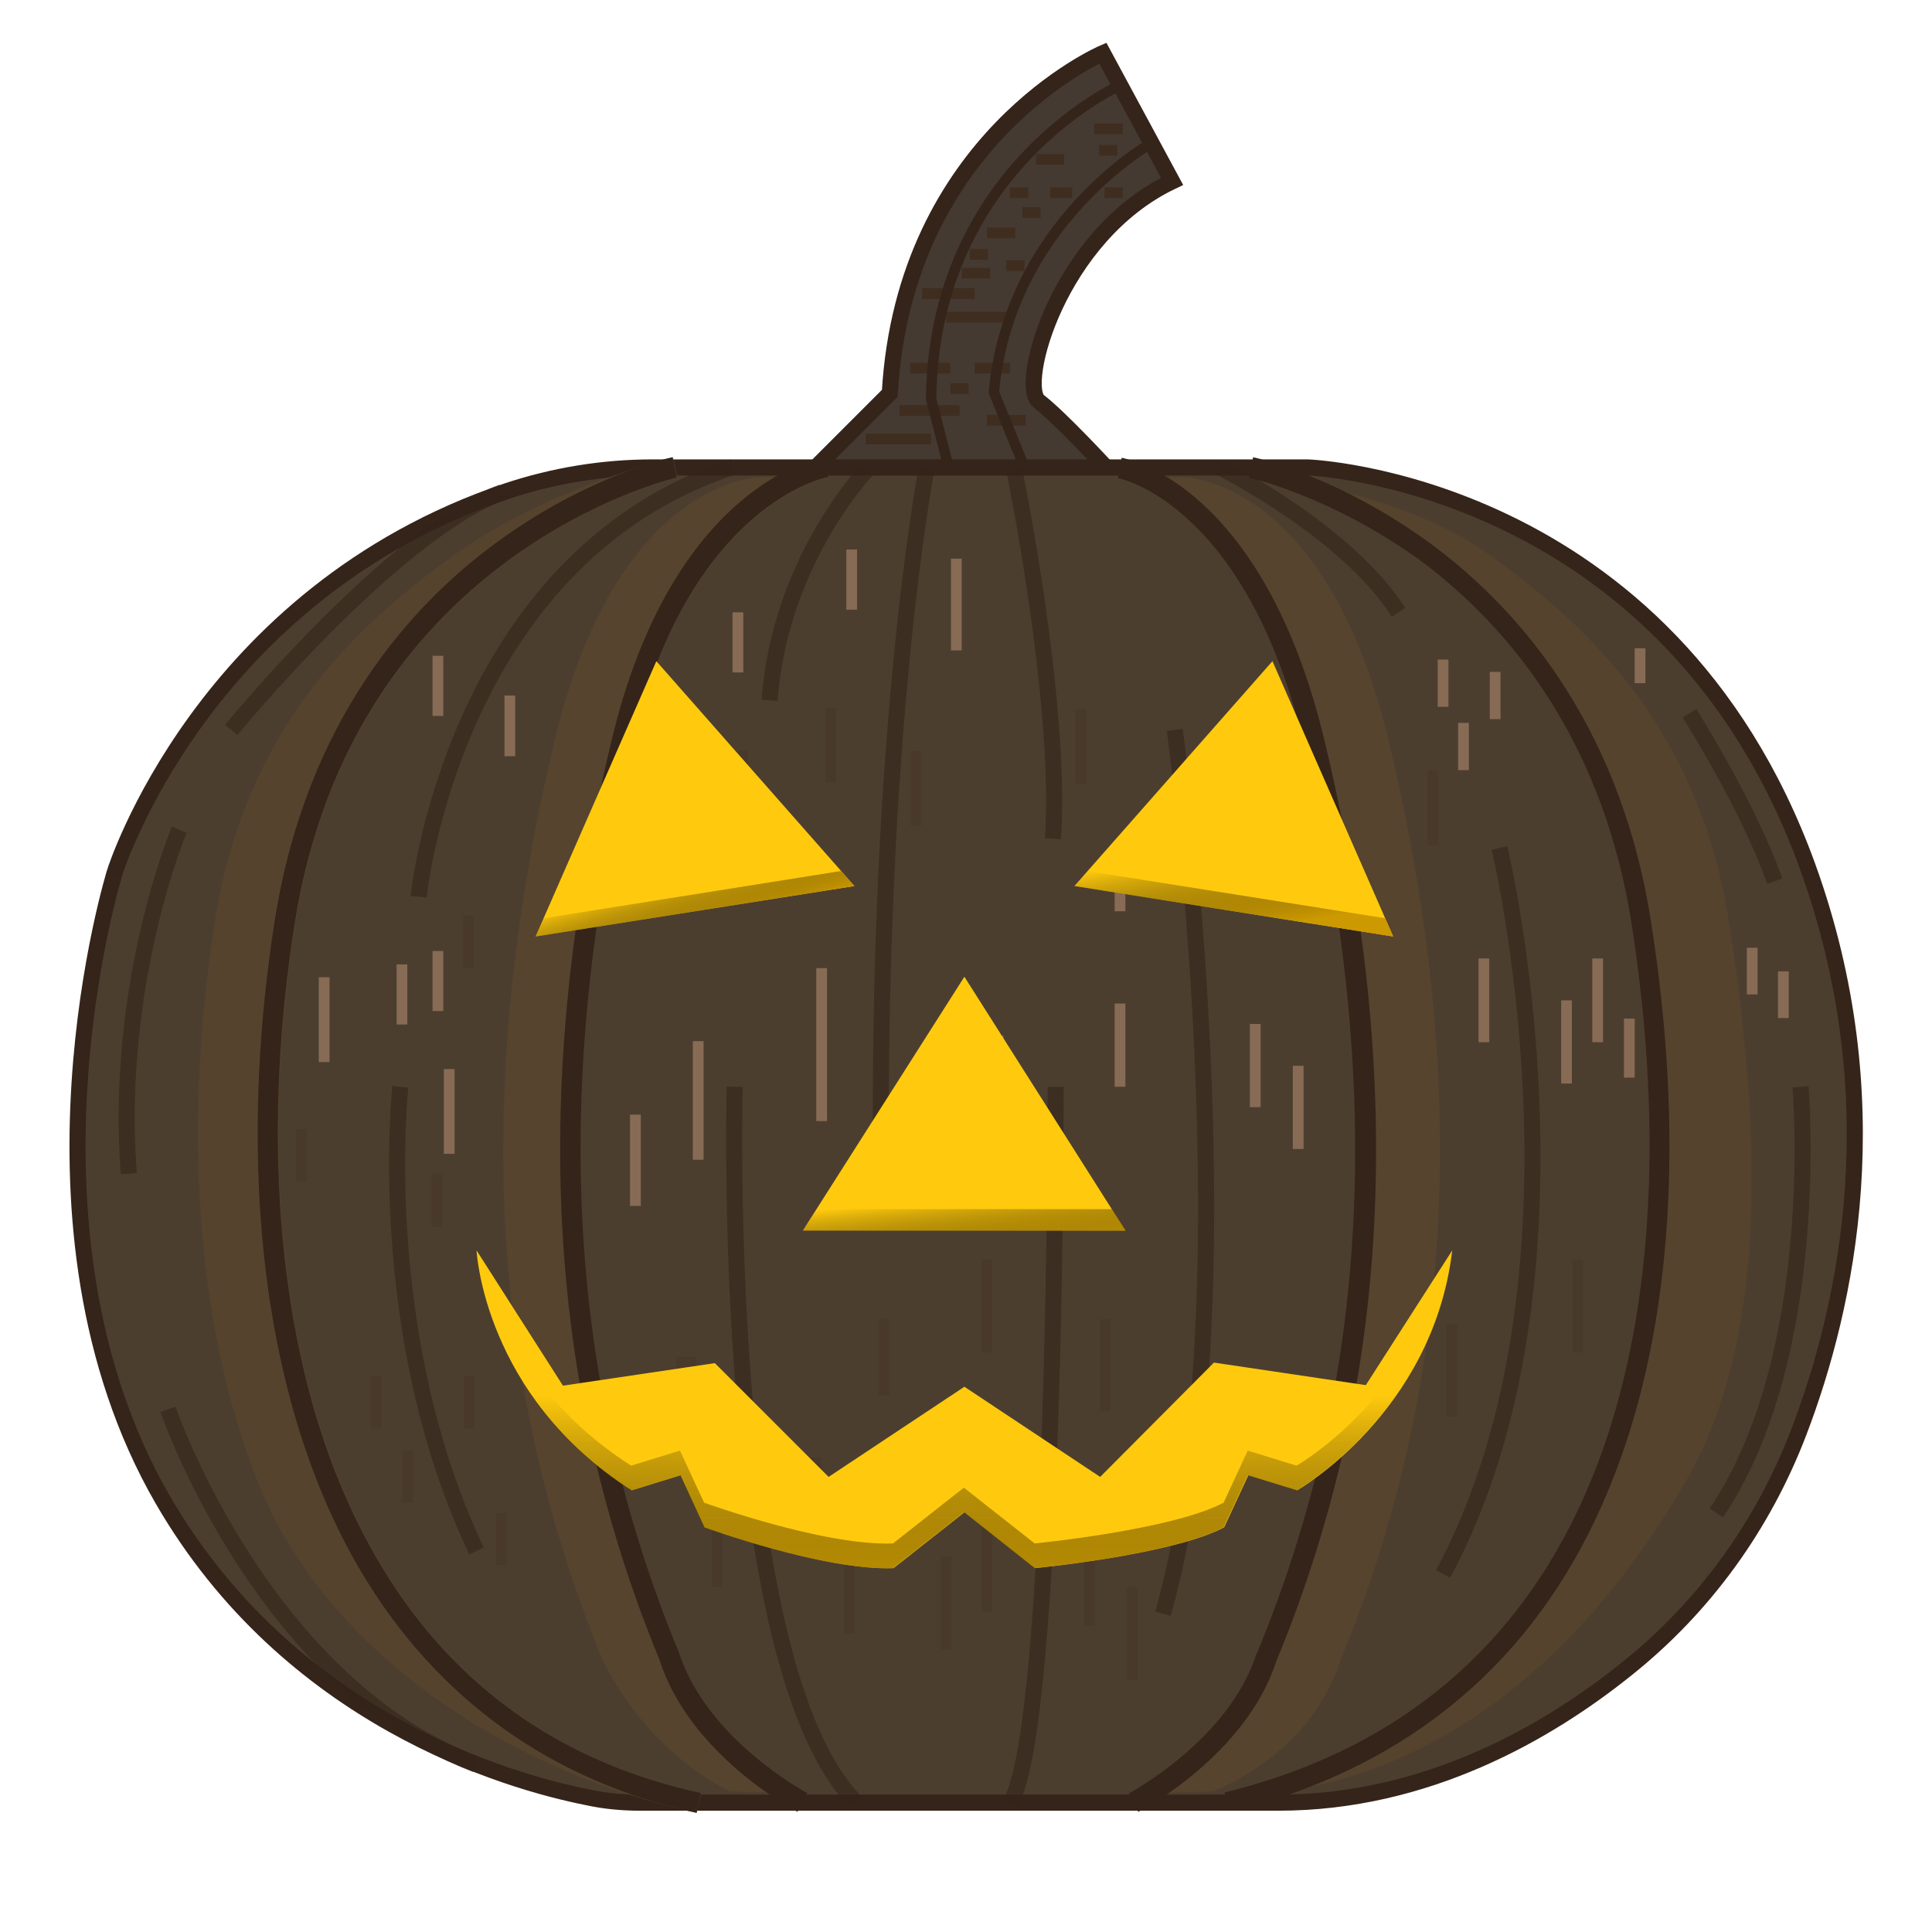<?xml version="1.0" encoding="utf-8"?>
<!-- Generator: Adobe Illustrator 19.1.0, SVG Export Plug-In . SVG Version: 6.00 Build 0)  -->
<svg version="1.1" xmlns="http://www.w3.org/2000/svg" xmlns:xlink="http://www.w3.org/1999/xlink" x="0px" y="0px"
	 viewBox="0 0 360 360" style="enable-background:new 0 0 360 360;" xml:space="preserve">
<style type="text/css">
	.st0{fill:#4B5051;}
	.st1{fill:#93AFBA;}
	.st2{opacity:0.1;fill:url(#);}
	.st3{fill:#E8B167;stroke:#704626;stroke-width:3;stroke-miterlimit:10;}
	.st4{fill:#DA994A;}
	.st5{fill:#A48C76;stroke:#704626;stroke-width:3;stroke-miterlimit:10;}
	.st6{fill:none;stroke:#C2B09F;stroke-width:2;stroke-miterlimit:10;}
	.st7{fill:#704626;}
	.st8{fill:none;stroke:#352419;stroke-width:1.929;stroke-miterlimit:10;}
	.st9{opacity:0.25;fill:none;stroke:#704626;stroke-width:3;stroke-miterlimit:10;}
	.st10{fill:none;stroke:#F0D09F;stroke-width:2;stroke-miterlimit:10;}
	.st11{fill:none;stroke:#876B55;stroke-width:2;stroke-miterlimit:10;}
	.st12{fill:none;stroke:#E3AD63;stroke-width:2;stroke-miterlimit:10;}
	.st13{opacity:0.25;fill:none;stroke:#3F2D20;stroke-width:3.858;stroke-miterlimit:10;}
	.st14{fill:#59452E;}
	.st15{fill:#3F3021;}
	.st16{fill:#4C3E2F;stroke:#352419;stroke-width:3;stroke-miterlimit:10;}
	.st17{opacity:0.75;fill:#59452E;}
	.st18{opacity:0.75;}
	.st19{fill:#443A32;stroke:#352419;stroke-width:3;stroke-miterlimit:10;}
	.st20{fill:none;stroke:#3F2D20;stroke-width:2;stroke-miterlimit:10;}
	.st21{fill:#352419;}
	.st22{opacity:0.6;fill:none;stroke:#352419;stroke-width:3;stroke-miterlimit:10;}
	.st23{opacity:0.25;fill:none;stroke:#3F2D20;stroke-width:2;stroke-miterlimit:10;}
	.st24{fill:#FFCA0D;}
	.st25{fill:url(#SVGID_1_);}
	.st26{fill:url(#SVGID_2_);}
	.st27{fill:url(#SVGID_3_);}
	.st28{fill:url(#SVGID_4_);}
	.st29{fill:#E8B167;stroke:#704626;stroke-width:4.185;stroke-miterlimit:10;}
	.st30{opacity:0.75;fill:#DA994A;}
	.st31{fill:#A48C76;stroke:#704626;stroke-width:4.185;stroke-miterlimit:10;}
	.st32{fill:none;stroke:#C2B09F;stroke-width:2.092;stroke-miterlimit:10;}
	.st33{fill:none;stroke:#704626;stroke-width:4.185;stroke-miterlimit:10;}
	.st34{fill:none;stroke:#704626;stroke-width:2.092;stroke-miterlimit:10;}
	.st35{opacity:0.25;fill:none;stroke:#704626;stroke-width:4.185;stroke-miterlimit:10;}
	.st36{fill:none;stroke:#F0D09F;stroke-width:2.092;stroke-miterlimit:10;}
	.st37{fill:none;stroke:#E3AD63;stroke-width:2.092;stroke-miterlimit:10;}
</style>
<g id="Layer_2">
</g>
<g id="Layer_3">
	<path class="st16" d="M94.5,91.5c8.7-2.9,17.9-4.4,27.1-4.4h122.1c0,0,67,2.4,93.1,74.3c15.7,43.4,7.4,81.8-1.6,105.4
		c-6.6,17.3-17.5,32.5-32,44.1c-14.9,12-37.5,25-65,25H119.3c-3.3,0-6.6-0.3-9.8-1c-15.1-3-55.6-14.7-79.2-55.5
		c-29.4-50.9-8.9-116.9-8.9-116.9S37.6,110.7,94.5,91.5z"/>
	<path class="st17" d="M129.8,337.8c-33.3-7.3-68.9-28.8-82-62.3c-11.1-28.4-13.8-65.3-7.7-104c5.9-37.5,28.4-56.3,44-67.7
		c16.9-12.4,40.6-18.4,41.3-18.6l0.8,3.8c-0.6,0.1-60.3,14-71.2,83.1c-6,38-3.3,74.3,7.5,102c12.8,32.7,35.7,52.9,68.2,60
		L129.8,337.8z"/>
	<g class="st18">
		<path class="st14" d="M136,333.8c-0.8-0.4-14.9-6.8-23.7-24.5c-21.2-51.4-24.2-107.4-9-171.1c11.4-48,37-49.2,38.2-49.3l12.8,0.1
			c-0.3,0-25.9,4.9-36.7,50.1c-15,62.9-12.1,118.1,8.9,168.9c5.2,16.2,23.7,26.1,23.9,26.2L136,333.8z"/>
	</g>
	<path class="st17" d="M314.4,275.5c15.1-26.4,13.8-65.3,7.7-104c-5.9-37.5-28.4-56.3-44-67.7C261.2,91.4,236,89,236,89
		c0.6,0.1,60.3,14,71.2,83.1c6,38,3.3,74.3-7.5,102c-12.8,32.7-35.7,52.9-68.2,60C231.5,334,278.7,337.8,314.4,275.5z"/>
	<g class="st18">
		<path class="st14" d="M226.1,333.8c0.8-0.4,18.1-6.9,23.7-24.5c21.2-51.4,24.2-107.4,9-171.1c-11.4-48-37-49.2-38.2-49.3L207.8,89
			c0.3,0,25.9,4.9,36.7,50.1c15,62.9,12.1,118.1-8.9,168.9c-5.2,16.2-23.7,26.1-23.9,26.2L226.1,333.8z"/>
	</g>
	<path class="st19" d="M206.1,87.1c0,0-8.7-9.4-12.5-12.3c-3.9-2.9,3.6-30.9,24.8-41L205.5,9.9c0,0-37,15.9-39.7,63.4L152,87.1
		H206.1z"/>
	<line class="st20" x1="171.8" y1="54.7" x2="181.6" y2="54.7"/>
	<line class="st20" x1="176.3" y1="59.1" x2="187.5" y2="59.1"/>
	<line class="st20" x1="169.6" y1="68.6" x2="177.1" y2="68.6"/>
	<line class="st20" x1="181.6" y1="68.6" x2="188.2" y2="68.6"/>
	<line class="st20" x1="183.9" y1="78.3" x2="191.1" y2="78.3"/>
	<line class="st20" x1="167.6" y1="76.5" x2="178.8" y2="76.5"/>
	<line class="st20" x1="179.2" y1="50.9" x2="184.5" y2="50.9"/>
	<line class="st20" x1="183.9" y1="43.4" x2="189.2" y2="43.4"/>
	<line class="st20" x1="195.7" y1="35.9" x2="199.8" y2="35.9"/>
	<line class="st20" x1="193" y1="29.7" x2="198.3" y2="29.7"/>
	<line class="st20" x1="203.9" y1="24" x2="209.2" y2="24"/>
	<line class="st20" x1="161.3" y1="81.8" x2="173.5" y2="81.8"/>
	<line class="st20" x1="177.1" y1="72.4" x2="180.5" y2="72.4"/>
	<line class="st20" x1="187.5" y1="49.5" x2="190.9" y2="49.5"/>
	<line class="st20" x1="180.7" y1="47.4" x2="184.1" y2="47.4"/>
	<line class="st20" x1="190.5" y1="39.6" x2="193.9" y2="39.6"/>
	<line class="st20" x1="188.2" y1="35.9" x2="191.6" y2="35.9"/>
	<line class="st20" x1="205.8" y1="35.9" x2="209.2" y2="35.9"/>
	<line class="st20" x1="204.8" y1="28" x2="208.2" y2="28"/>
	<g>
		<path class="st21" d="M129.8,337.8c-33.3-7.3-57.9-28.8-70.9-62.3c-11.1-28.4-13.8-65.3-7.7-104c5.9-37.5,25.7-59,41.3-70.4
			c16.9-12.4,32.2-15.8,32.8-15.9l0.8,3.8c-0.6,0.1-60.3,14-71.2,83.1c-6,38-3.3,74.3,7.5,102c12.8,32.7,35.7,52.9,68.2,60
			L129.8,337.8z"/>
	</g>
	<g>
		<path class="st21" d="M148.6,337.6c-0.8-0.4-20.1-10.7-25.7-28.3c-21.2-51.4-24.2-107.4-9-171.1c11.4-48,38.7-52.9,39.8-53.1
			l0.6,3.8c-0.3,0-25.9,4.9-36.7,50.1c-15,62.9-12.1,118.1,8.9,168.9c5.2,16.2,23.7,26.1,23.9,26.2L148.6,337.6z"/>
	</g>
	<g>
		<path class="st21" d="M228.8,336.5l-0.6-2.5c33.7-8.3,57.1-28.8,69.4-61c10.3-27,12.5-61.9,6.4-101c-5.7-36.2-24.8-56.9-39.8-67.9
			C247.8,92.4,232.8,89,232.7,89l0.8-3.8c0.6,0.1,15.9,3.6,32.8,15.9c15.6,11.4,35.4,32.9,41.3,70.4c6.3,39.7,4,75.3-6.6,102.9
			c-11.7,30.7-33.2,51.2-63.8,61C234.6,336.3,231.6,335.9,228.8,336.5z"/>
	</g>
	<g>
		<path class="st21" d="M212.1,337.6l-1.8-3.4c0.2-0.1,18.7-10,23.8-26l0.1-0.1c21-50.7,23.9-106,8.9-168.9
			c-5.6-23.7-14.8-36.1-21.6-42.3c-7.2-6.7-13.2-7.8-13.2-7.8l0.7-3.8c1.1,0.2,26.5,5.1,37.9,53.1c15.2,63.7,12.2,119.7-9.1,171.2
			C232.1,327,213,337.2,212.1,337.6z"/>
	</g>
	<path class="st8" d="M208.7,15.9c0,0-34.7,15.5-35.2,58.4l3.4,13.3"/>
	<path class="st8" d="M214.5,26.7c0,0-26.5,14.9-29.3,46.4l5.9,14.5"/>
	<path class="st22" d="M78,167.1c0,0,6.3-62.9,58.6-80.1"/>
	<path class="st22" d="M43.1,136c0,0,29.6-36.2,50.5-44.3"/>
	<path class="st22" d="M33.4,154.6c0,0-12.1,28.7-9.4,64.1"/>
	<path class="st22" d="M31.3,262.6c0,0,17.3,50.7,57.4,66.2"/>
	<path class="st22" d="M74.6,202.5c0,0-5.1,46,14.2,86.5"/>
	<path class="st22" d="M136.9,202.5c0,0-2.9,108.1,22.7,133.4"/>
	<path class="st22" d="M196.7,202.5c0,0,0.2,118.7-8.4,133.4"/>
	<path class="st22" d="M172.6,87.6c0,0-9.4,49.2-8.4,132.6"/>
	<path class="st22" d="M189,87.6c0,0,8.9,43.2,7.2,68.7"/>
	<path class="st22" d="M161.5,87.6c0,0-16.2,16.9-18.1,42.9"/>
	<path class="st22" d="M218.9,136c0,0,14.5,105.9-2.2,164.7"/>
	<path class="st22" d="M279.4,158c0,0,19.3,79.8-10.5,135.3"/>
	<path class="st22" d="M227.3,87.1c0,0,23.6,11.8,33.3,27"/>
	<path class="st22" d="M314.8,132.9c0,0,10.9,17.1,15.9,31.3"/>
	<path class="st22" d="M335.5,202.5c0,0,4.3,50-15.7,79.4"/>
	<line class="st11" x1="178.2" y1="104.1" x2="178.2" y2="121.2"/>
	<line class="st11" x1="158.7" y1="102.4" x2="158.7" y2="113.6"/>
	<line class="st11" x1="137.5" y1="114.1" x2="137.5" y2="125.3"/>
	<line class="st11" x1="95" y1="129.6" x2="95" y2="140.9"/>
	<line class="st11" x1="81.6" y1="122.2" x2="81.6" y2="133.4"/>
	<line class="st11" x1="81.6" y1="177.2" x2="81.6" y2="188.4"/>
	<line class="st11" x1="74.9" y1="179.7" x2="74.9" y2="190.9"/>
	<line class="st11" x1="60.4" y1="182.1" x2="60.4" y2="197.9"/>
	<line class="st11" x1="83.7" y1="199.2" x2="83.7" y2="215"/>
	<line class="st11" x1="130.1" y1="194" x2="130.1" y2="216.1"/>
	<line class="st11" x1="153.1" y1="180.4" x2="153.1" y2="208.9"/>
	<line class="st11" x1="118.4" y1="207.7" x2="118.4" y2="224.7"/>
	<line class="st11" x1="180" y1="262.6" x2="180" y2="274.7"/>
	<line class="st11" x1="187.7" y1="212.4" x2="187.7" y2="224.4"/>
	<line class="st11" x1="180" y1="200.3" x2="180" y2="212.4"/>
	<line class="st11" x1="186" y1="193" x2="186" y2="205.1"/>
	<line class="st11" x1="208.7" y1="187" x2="208.7" y2="202.5"/>
	<line class="st11" x1="233.9" y1="190.8" x2="233.9" y2="206.3"/>
	<line class="st11" x1="297.7" y1="178.6" x2="297.7" y2="194.2"/>
	<line class="st11" x1="276.5" y1="178.6" x2="276.5" y2="194.2"/>
	<line class="st11" x1="291.9" y1="186.4" x2="291.9" y2="201.9"/>
	<line class="st11" x1="303.6" y1="189.8" x2="303.6" y2="200.8"/>
	<line class="st11" x1="208.7" y1="161" x2="208.7" y2="169.8"/>
	<line class="st11" x1="278.6" y1="125.2" x2="278.6" y2="134"/>
	<line class="st11" x1="305.6" y1="120.8" x2="305.6" y2="127.3"/>
	<line class="st11" x1="268.9" y1="122.9" x2="268.9" y2="131.7"/>
	<line class="st11" x1="272.7" y1="134.7" x2="272.7" y2="143.5"/>
	<line class="st11" x1="326.5" y1="176.6" x2="326.5" y2="185.3"/>
	<line class="st11" x1="332.3" y1="181" x2="332.3" y2="189.7"/>
	<line class="st11" x1="241.9" y1="198.6" x2="241.9" y2="214.1"/>
	<line class="st23" x1="56.2" y1="210.4" x2="56.2" y2="220.2"/>
	<line class="st23" x1="70.1" y1="256.4" x2="70.1" y2="266.2"/>
	<line class="st23" x1="87.4" y1="256.4" x2="87.4" y2="266.2"/>
	<line class="st23" x1="75.9" y1="270.2" x2="75.9" y2="280"/>
	<line class="st23" x1="93.4" y1="281.9" x2="93.4" y2="291.7"/>
	<line class="st13" x1="127.9" y1="252.8" x2="127.9" y2="267.1"/>
	<line class="st23" x1="133.6" y1="281.4" x2="133.6" y2="295.7"/>
	<line class="st13" x1="151.1" y1="271.5" x2="151.1" y2="285.8"/>
	<line class="st23" x1="164.7" y1="245.7" x2="164.7" y2="260"/>
	<line class="st23" x1="183.9" y1="234.7" x2="183.9" y2="252"/>
	<line class="st23" x1="158.2" y1="287.1" x2="158.2" y2="304.4"/>
	<line class="st23" x1="176.3" y1="290" x2="176.3" y2="307.3"/>
	<line class="st23" x1="183.9" y1="283.1" x2="183.9" y2="300.4"/>
	<line class="st23" x1="203" y1="285.8" x2="203" y2="303"/>
	<line class="st23" x1="211" y1="295.7" x2="211" y2="313"/>
	<line class="st23" x1="205.9" y1="245.8" x2="205.9" y2="263"/>
	<line class="st23" x1="270.5" y1="246.7" x2="270.5" y2="264"/>
	<line class="st23" x1="294" y1="234.7" x2="294" y2="252"/>
	<line class="st23" x1="81.4" y1="218.7" x2="81.4" y2="228.6"/>
	<line class="st23" x1="87.3" y1="170.6" x2="87.3" y2="180.4"/>
	<line class="st13" x1="128.1" y1="136" x2="128.1" y2="149.9"/>
	<line class="st13" x1="137.5" y1="139.9" x2="137.5" y2="153.9"/>
	<line class="st23" x1="154.8" y1="131.9" x2="154.8" y2="145.8"/>
	<line class="st23" x1="170.7" y1="139.9" x2="170.7" y2="153.9"/>
	<line class="st23" x1="201.4" y1="132.1" x2="201.4" y2="146.1"/>
	<line class="st13" x1="226.3" y1="137.4" x2="226.3" y2="151.4"/>
	<line class="st13" x1="236.1" y1="132.9" x2="236.1" y2="146.9"/>
	<line class="st23" x1="267" y1="143.5" x2="267" y2="157.5"/>
	<path class="st24" d="M88.8,233c0,0,1.3,27.1,28.9,44.7l9.1-2.8l4.5,9.7c0,0,22.2,8.1,35.2,7.6l13.2-10.4l13.2,10.4
		c0,0,25.6-2.5,35.2-7.6l4.5-9.7l9.1,2.8c0,0,25.3-14.4,28.9-44.7l-16.1,25.1l-28.3-4.2l-21.2,21.3l-25.3-16.8l-25.3,16.8L133.2,254
		l-28.3,4.2L88.8,233z"/>
	<linearGradient id="SVGID_1_" gradientUnits="userSpaceOnUse" x1="179.681" y1="300.75" x2="179.681" y2="259.999">
		<stop  offset="0" style="stop-color:#CC9900"/>
		<stop  offset="1" style="stop-color:#000000;stop-opacity:0"/>
	</linearGradient>
	<path class="st25" d="M241.6,273.1l-9.1-2.8l-4.5,9.7c-9.6,5.1-35.2,7.6-35.2,7.6l-13.2-10.4l-13.2,10.4
		c-12.9,0.5-35.2-7.6-35.2-7.6l-4.5-9.7l-9.1,2.8c-19.4-12.4-25.8-29.4-27.9-38.5l-1-1.6c0,0,1.3,27.1,28.9,44.7l9.1-2.8l4.5,9.7
		c0,0,22.2,8.1,35.2,7.6l13.2-10.4l13.2,10.4c0,0,25.6-2.5,35.2-7.6l4.5-9.7l9.1,2.8c0,0,25.3-14.4,28.9-44.7l-1.1,1.8
		C263.3,260.7,241.6,273.1,241.6,273.1z"/>
	<polygon class="st24" points="179.7,182 149.6,229.3 209.7,229.3 	"/>
	<linearGradient id="SVGID_2_" gradientUnits="userSpaceOnUse" x1="180.269" y1="235.075" x2="179.019" y2="222.825">
		<stop  offset="0" style="stop-color:#CC9900"/>
		<stop  offset="1" style="stop-color:#000000;stop-opacity:0"/>
	</linearGradient>
	<polygon class="st26" points="152.2,225.3 149.6,229.3 209.7,229.3 207.2,225.3 	"/>
	<polygon class="st24" points="122.3,123.2 99.8,174.5 159.2,165.1 	"/>
	<polygon class="st24" points="237.1,123.2 200.2,165.1 259.6,174.5 	"/>
	<linearGradient id="SVGID_3_" gradientUnits="userSpaceOnUse" x1="130.682" y1="173.799" x2="127.349" y2="162.466">
		<stop  offset="0" style="stop-color:#CC9900"/>
		<stop  offset="1" style="stop-color:#000000;stop-opacity:0"/>
	</linearGradient>
	<polygon class="st27" points="156.7,162.3 101.3,171.1 99.8,174.5 159.2,165.1 	"/>
	<linearGradient id="SVGID_4_" gradientUnits="userSpaceOnUse" x1="230.537" y1="173.724" x2="227.87" y2="158.058">
		<stop  offset="0" style="stop-color:#CC9900"/>
		<stop  offset="1" style="stop-color:#000000;stop-opacity:0"/>
	</linearGradient>
	<polygon class="st28" points="202.6,162.3 200.2,165.1 259.6,174.5 258.1,171.1 	"/>
</g>
</svg>
